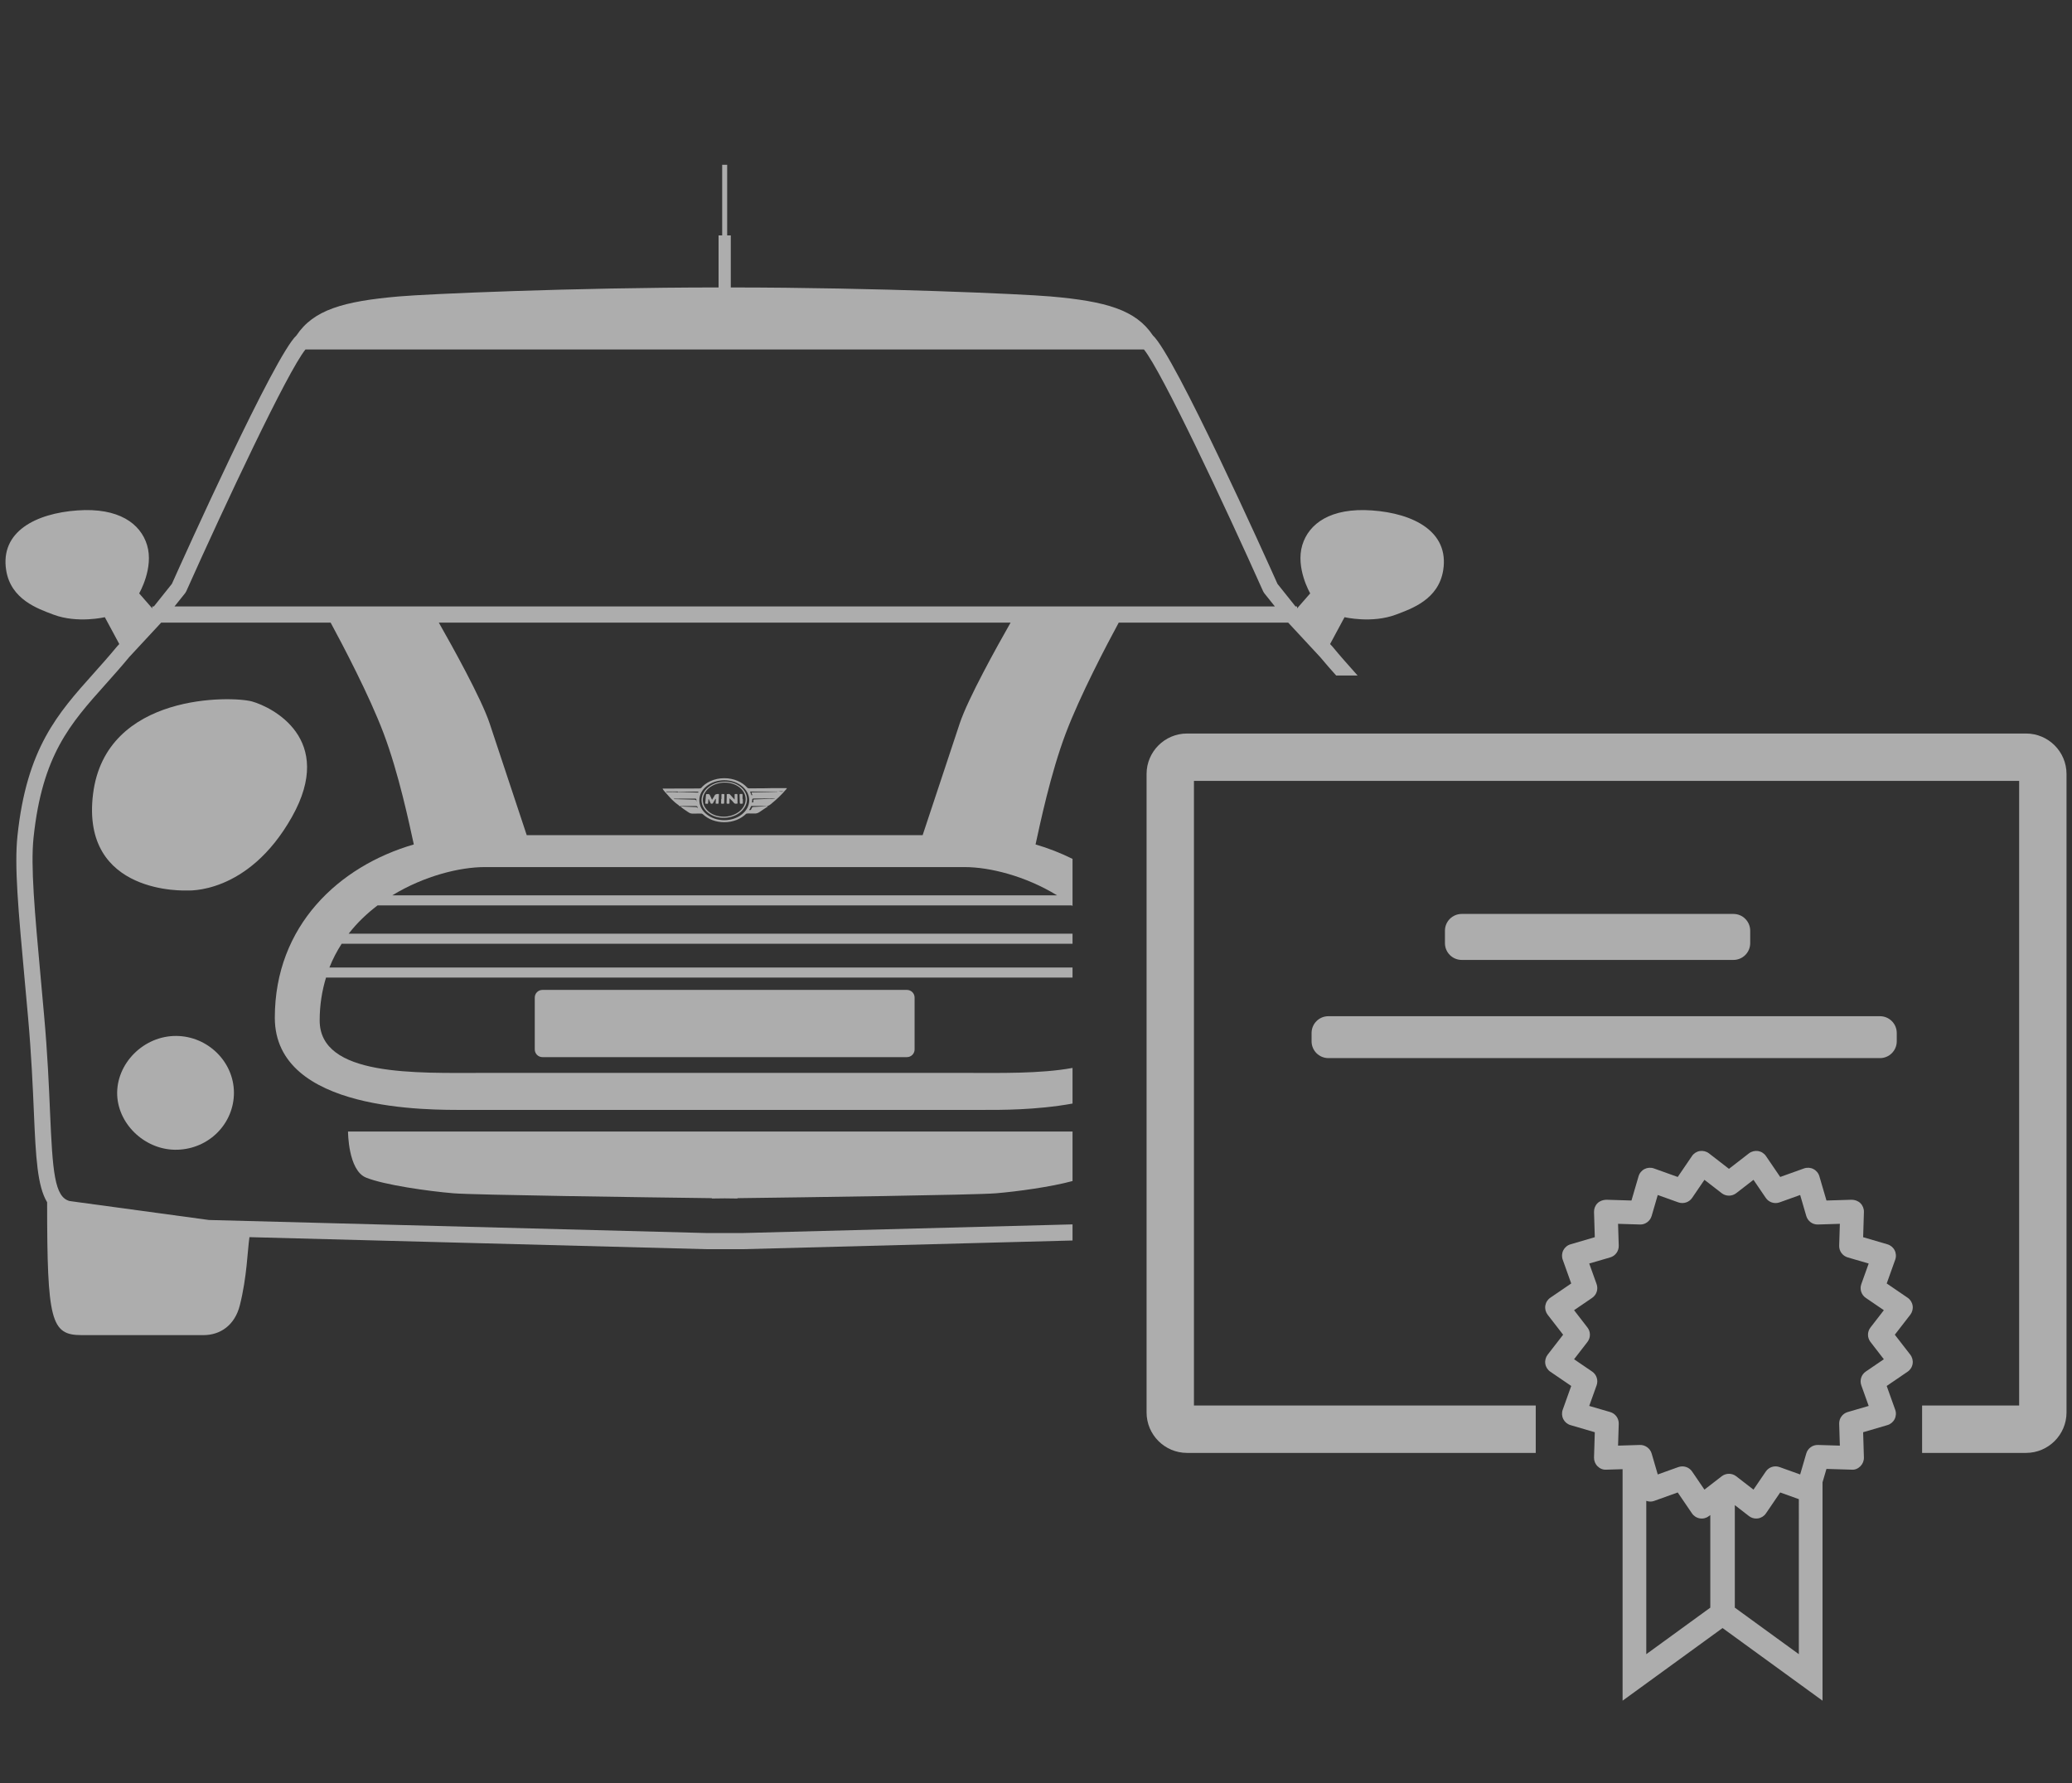 <?xml version="1.0" encoding="utf-8"?>
<!-- Generator: Adobe Illustrator 16.0.0, SVG Export Plug-In . SVG Version: 6.00 Build 0)  -->
<!DOCTYPE svg PUBLIC "-//W3C//DTD SVG 1.1//EN" "http://www.w3.org/Graphics/SVG/1.1/DTD/svg11.dtd">
<svg version="1.1" id="Layer_1" xmlns="http://www.w3.org/2000/svg" xmlns:xlink="http://www.w3.org/1999/xlink" x="0px" y="0px"
	 width="316.176px" height="272.059px" viewBox="0 0 316.176 272.059" enable-background="new 0 0 316.176 272.059"
	 xml:space="preserve">
<rect x="0" y="0" width="316.176" height="272.059" fill="#333333" stroke="none"/>
<g>
	<g>
		<g>
			<g>
				<g>
					<g>
						<rect x="0" y="0" fill="none" width="316.176" height="272.059"/>
					</g>
				</g>
			</g>
		</g>
	</g>
	<g>
		<g opacity="0.6">
			<path fill="#FFFFFF" d="M26.908,158.057c-4.997-0.042-9.236,4.245-9.024,9.077c0.229,4.6,4.461,8.432,9.187,8.284
				c4.85-0.138,8.658-4.02,8.626-8.757C35.654,161.981,31.712,158.099,26.908,158.057z"/>
			<path fill="#FFFFFF" d="M38.473,107.029c-3-0.846-22.362-1.386-24.275,14.121c-1.916,15.5,14.312,14.71,14.312,14.71
				s9.307,0.724,16.034-11.216C51.275,112.703,41.474,107.875,38.473,107.029z"/>
			<path fill="#FFFFFF" d="M116.351,120.276c-0.692,0.004-1.391,0-2.086,0.004c-0.109,0.002-0.18-0.041-0.25-0.111
				c0,0,0,0.004,0.004,0.004c-0.777-0.871-2.047-1.438-3.495-1.438c-1.532,0-2.858,0.637-3.614,1.588
				c0.024-0.033,0.042-0.072,0.067-0.102c-0.074,0.03-0.148,0.08-0.226,0.08c-1.881,0.003-3.763,0.009-5.645,0.016
				c0.096,0.231,0.283,0.409,0.442,0.598c0.451,0.526,0.91,1.042,1.439,1.5c0.096,0.085,0.198,0.163,0.3,0.24
				c0.011,0.01,0.024,0.021,0.036,0.035c0.009-0.003,0.017,0,0.017,0.007c0.105,0.074,0.215,0.134,0.279,0.247
				c0,0.006,0.007,0.014,0.021,0.014c0.052,0.003,0.091,0.029,0.127,0.063c0.014,0,0.032,0,0.045,0.007
				c0.032-0.084,0.109-0.049,0.163-0.049c0.73,0,1.468,0,2.198,0c0.227,0,0.293,0.081,0.276,0.363
				c-0.049-0.194-0.177-0.194-0.315-0.205c-0.737-0.042-1.479-0.032-2.215-0.109c-0.033,0-0.053,0.007-0.072,0.031
				c0.36,0.343,0.806,0.59,1.211,0.879c0.222,0.155,0.451,0.211,0.73,0.201c0.396-0.018,0.794-0.003,1.193-0.007
				c0.099,0,0.177,0.017,0.25,0.084c0.025,0.025,0.056,0.042,0.082,0.067c0.78,0.71,1.92,1.165,3.208,1.165
				c1.362,0,2.563-0.512,3.345-1.299c0.167-0.042,0.347-0.046,0.544-0.035c0.215,0.021,0.438-0.011,0.656,0.007
				c0.325,0.028,0.593-0.057,0.85-0.237c0.382-0.271,0.777-0.519,1.169-0.78c0.028-0.021,0.063-0.028,0.109-0.042
				c-0.159-0.13-0.279-0.035-0.385-0.042c-0.604,0.032-1.203,0.075-1.807,0.099c-0.169,0.007-0.25,0.054-0.303,0.205
				c-0.06,0.163-0.131,0.339-0.382,0.265c0,0.003,0,0.003-0.003,0.007c0.12-0.188,0.215-0.385,0.289-0.59
				c0.029-0.014,0.057-0.035,0.096-0.035c0.706,0,1.405,0.007,2.11,0.007c0.35,0.057,0.596-0.106,0.847-0.311
				c0.83-0.678,1.603-1.405,2.287-2.213c0.053-0.062,0.131-0.109,0.113-0.204c-0.809,0-1.62,0-2.428,0.003
				C117.205,120.261,116.778,120.272,116.351,120.276z M106.253,122.286c0-0.311-0.226-0.282-0.456-0.286
				c-0.956-0.025-1.916-0.053-2.872-0.078c-0.032,0-0.075,0.011-0.089-0.06c0.068,0,0.131-0.006,0.198-0.006
				c1.003-0.007,2.005,0,3.007-0.011c0.142,0,0.206,0.039,0.229,0.117c-0.004,0.042-0.018,0.088-0.018,0.13
				c0,0.071,0.021,0.138,0.032,0.216C106.267,122.297,106.253,122.289,106.253,122.286z M106.55,120.888
				c-0.024,0.009-0.028,0.04-0.06,0.04c-0.314-0.011-0.621-0.02-0.935-0.03c-0.695-0.016-1.391-0.032-2.086-0.051
				c-0.021,0.012-0.049,0.042-0.071,0.035c-0.562-0.084-1.122-0.01-1.684-0.039c-0.021,0-0.039-0.014-0.06-0.019
				c-0.003-0.056,0.036-0.06,0.067-0.06c0.558,0,1.112,0,1.67,0c0.024,0,0.05,0.018,0.074,0.03c0.957-0.003,1.917-0.007,2.877-0.007
				c0.052,0,0.103-0.005,0.151,0c0.029,0.003,0.064,0,0.092,0.007C106.571,120.823,106.564,120.858,106.55,120.888z
				 M110.524,125.141c-2.101,0-3.809-1.366-3.809-3.05c0-1.683,1.708-3.049,3.809-3.049c2.1,0,3.804,1.366,3.804,3.049
				C114.328,123.775,112.624,125.141,110.524,125.141z M117.456,121.887c-0.766,0.028-1.536,0.06-2.302,0.084
				c-0.141,0.003-0.215,0.011-0.205,0.18c0,0.092,0.085,0.282-0.113,0.282c-0.045,0-0.066-0.014-0.092-0.028
				c0.019-0.106,0.042-0.205,0.042-0.314c0-0.024-0.003-0.042-0.003-0.067c0.007-0.145,0.059-0.19,0.321-0.19
				c0.78-0.003,1.563-0.007,2.351-0.007c0.264-0.021,0.54-0.028,0.805,0c0.003,0.018,0.003,0.029,0.003,0.029
				C117.999,121.862,117.724,121.911,117.456,121.887z M119.559,120.735c-0.279,0.131-0.55,0.032-0.822,0
				C119.009,120.735,119.284,120.735,119.559,120.735z M118.638,120.805c-0.431,0.011-0.861,0.026-1.289,0.037
				c-0.846,0.016-1.69,0.036-2.541,0.048c-0.134,0.003-0.169,0.03-0.103,0.147c0.036,0.06,0.05,0.123,0.078,0.19
				c0.007,0.036,0.052,0.092-0.032,0.11c-0.064,0.01-0.088-0.025-0.103-0.074c-0.028-0.063-0.052-0.142-0.078-0.208
				c0.004,0.016,0.004,0.042,0.011,0.06c-0.015-0.044-0.032-0.09-0.049-0.136c0.004,0.019,0.021,0.033,0.028,0.053
				c-0.028-0.088-0.06-0.169-0.096-0.261c1.398,0,2.785,0,4.172,0C118.638,120.782,118.638,120.793,118.638,120.805z"/>
			<path fill="#FFFFFF" d="M109.109,121.277c-0.146,0.24-0.29,0.49-0.442,0.738c-0.025-0.018-0.032-0.025-0.035-0.032
				c-0.082-0.169-0.163-0.339-0.24-0.515c-0.149-0.328-0.149-0.325-0.519-0.311c-0.103,0-0.131,0.028-0.141,0.12
				c-0.028,0.399-0.074,0.791-0.11,1.186c-0.003,0.071-0.056,0.191,0.092,0.155c0.12-0.021,0.324,0.127,0.342-0.127
				c0.019-0.197,0.04-0.392,0.053-0.593c0.014,0,0.028,0,0.035,0c0.092,0.201,0.184,0.399,0.27,0.6
				c0.027,0.07,0.052,0.134,0.155,0.127c0.105-0.007,0.191,0.003,0.243-0.109c0.088-0.184,0.201-0.356,0.304-0.533
				c0.018-0.028,0.024-0.084,0.082-0.063c0.056,0.011,0.039,0.063,0.039,0.099c-0.007,0.148-0.011,0.296-0.025,0.444
				c-0.007,0.085-0.024,0.191,0.127,0.155c0.106-0.024,0.304,0.12,0.311-0.134c0.015-0.396,0.036-0.791,0.053-1.183
				c0.004-0.045,0.025-0.102-0.018-0.137C109.595,121.093,109.169,121.177,109.109,121.277z M109.215,121.898
				c-0.011-0.007-0.021-0.014-0.032-0.025c0.011-0.017,0.021-0.031,0.032-0.053c0.01,0.011,0.028,0.025,0.024,0.028
				C109.232,121.869,109.225,121.884,109.215,121.898z"/>
			<path fill="#FFFFFF" d="M112.274,121.15c-0.088-0.014-0.187-0.025-0.176,0.12c0.011,0.226,0,0.452,0,0.731
				c-0.254-0.283-0.476-0.519-0.688-0.766c-0.13-0.148-0.307-0.092-0.455-0.074c-0.106,0.014-0.046,0.152-0.053,0.229
				c-0.015,0.353-0.011,0.713-0.028,1.069c-0.007,0.131,0.025,0.194,0.169,0.166c0.109-0.021,0.293,0.082,0.272-0.155
				c-0.011-0.222,0-0.445,0-0.67c0.264,0.232,0.487,0.455,0.681,0.702c0.138,0.176,0.318,0.109,0.483,0.116
				c0.071,0,0.063-0.056,0.063-0.102c-0.006-0.417-0.013-0.836-0.017-1.253C112.521,121.063,112.363,121.167,112.274,121.15z"/>
			<path fill="#FFFFFF" d="M113.234,122.625c0.089-0.007,0.12-0.032,0.12-0.12c-0.01-0.201-0.003-0.402-0.003-0.607
				c-0.014,0-0.028,0-0.042,0c0-0.205,0-0.41,0-0.621c0-0.236-0.194-0.106-0.296-0.134c-0.12-0.028-0.156,0.028-0.156,0.141
				c0.019,0.35,0.019,0.699,0.029,1.048C112.892,122.653,112.892,122.653,113.234,122.625z"/>
			<path fill="#FFFFFF" d="M110.09,121.283c0.003,0.212,0,0.417,0,0.628c-0.018,0-0.032,0-0.045,0c0,0.191,0.01,0.385-0.008,0.579
				c-0.004,0.109,0.032,0.145,0.142,0.134c0.056-0.007,0.116-0.007,0.172,0c0.099,0.011,0.145-0.014,0.149-0.127
				c0.003-0.403,0.018-0.805,0.035-1.208c0.007-0.116-0.039-0.166-0.155-0.141C110.273,121.177,110.083,121.047,110.09,121.283z"/>
			<path fill="#FFFFFF" d="M110.711,119.26c-0.885,0-1.623,0.189-2.288,0.602c-1.811,1.13-1.831,3.283-0.042,4.373
				c1.404,0.865,3.479,0.681,4.693-0.402c1.218-1.087,1.225-2.696-0.003-3.729C112.377,119.517,111.543,119.274,110.711,119.26z
				 M112.658,123.927c-0.648,0.448-1.453,0.688-2.258,0.674c-0.823-0.014-1.575-0.222-2.209-0.727
				c-1.257-1.009-1.253-2.611-0.004-3.651c1.182-0.983,3.11-1.1,4.415-0.266C114.159,120.947,114.188,122.872,112.658,123.927z"/>
			<path fill="#FFFFFF" d="M82.775,161.289h55.617c0.648,0,1.171-0.525,1.171-1.172v-7.912c0-0.649-0.523-1.172-1.171-1.172H82.775
				c-0.649,0-1.172,0.522-1.172,1.172v7.912C81.603,160.764,82.126,161.289,82.775,161.289z"/>
		</g>
		<path opacity="0.6" fill="#FFFFFF" d="M163.663,186.808l-50.408,1.323h-2.611h-0.12h-2.612l-76.031-1.994l-21.233-2.887
			c-2.347-0.569-2.619-4.557-3.011-13.525c-0.168-3.971-0.38-8.912-0.906-14.765l-0.501-5.558
			c-0.946-10.391-1.571-17.249-1.108-21.628c1.327-12.57,5.59-17.342,10.994-23.379c1.178-1.322,2.403-2.691,3.603-4.147
			l4.877-5.255h25.857c1.849,3.413,5.897,11.105,8.082,16.887c2.337,6.188,3.936,13.886,4.612,16.96
			c-11.411,3.304-21.211,12.384-21.211,26.436c0,14.425,23.729,14.064,28.948,14.064c4.031,0,75.367,0,79.398,0
			c2.209,0,7.739,0.053,13.38-0.967v-5.436c-4.974,0.91-11.231,0.759-16.431,0.759c-7.098,0-66.201,0-73.302,0
			c-10.436,0-25.15,0.614-25.15-8.001c0-2.393,0.367-4.56,0.97-6.544h113.913v-1.538H50.269c0.508-1.303,1.147-2.499,1.867-3.622
			h111.527v-1.538H53.206c1.288-1.659,2.788-3.084,4.405-4.311h105.943c0.039,0.029,0.07,0.064,0.109,0.097v-7.197
			c-1.811-0.896-3.699-1.638-5.644-2.202c0.678-3.071,2.272-10.772,4.613-16.96c2.185-5.781,6.233-13.474,8.081-16.887h25.857
			l4.878,5.255c0.815,0.99,1.634,1.897,2.449,2.82h3.269c-0.095-0.105-0.185-0.208-0.279-0.314
			c-1.158-1.299-2.364-2.645-3.585-4.129l-0.339-0.36l2.208-4.1c0,0,4.176,0.997,7.871-0.402c2.38-0.902,6.47-2.298,7.183-6.761
			c0.942-5.916-4.557-8.677-10.87-9.125c-6.314-0.448-9.629,2.01-10.628,5.277c-1.065,3.501,1.204,7.38,1.204,7.38l-2.001,2.289
			v-0.293h-0.24l-2.753-3.448c-1.875-4.187-15.681-34.851-19.014-37.904c-2.593-3.892-7.115-5.211-15.638-5.949
			c-4.292-0.374-26.472-1.362-48.771-1.371v-7.941h-0.551V25.142h-0.321h-0.12h-0.321v10.774h-0.551v7.941
			c-22.299,0.009-44.478,0.997-48.771,1.371c-8.523,0.738-13.044,2.058-15.638,5.949C41.908,54.23,28.105,84.894,26.23,89.081
			l-2.753,3.448h-0.24v0.293l-2.001-2.289c0,0,2.27-3.879,1.201-7.38c-0.995-3.267-4.31-5.725-10.624-5.277
			C5.499,78.325,0,81.087,0.942,87.002c0.713,4.463,4.804,5.859,7.183,6.761c3.691,1.399,7.87,0.402,7.87,0.402l2.209,4.1
			l-0.339,0.36c-1.222,1.484-2.428,2.831-3.586,4.129c-5.474,6.116-10.203,11.402-11.612,24.759
			c-0.49,4.624,0.113,11.205,1.109,22.115l0.504,5.555c0.515,5.793,0.727,10.706,0.896,14.647c0.29,6.739,0.519,11.133,2.015,13.6
			c0,18.105,0.579,20.272,5.241,20.272c6.317,0,16.07,0,18.625,0c2.556,0,4.775-1.5,5.542-4.553
			c1.091-4.342,1.161-8.294,1.465-10.394l69.815,1.838h2.644h0.12h2.643l50.376-1.326V186.808z M161.31,136.606H59.859
			c4.884-2.987,10.345-4.311,14.071-4.311c3.317,0,69.989,0,73.302,0C150.964,132.295,156.42,133.619,161.31,136.606z M66.96,94.993
			h87.251c-2.023,3.552-6.501,11.589-7.765,15.39c-1.352,4.08-4.561,13.738-5.655,17.038c-14.894,0-45.522,0-60.416,0
			c-1.094-3.3-4.303-12.958-5.655-17.038C73.458,106.582,68.983,98.545,66.96,94.993z M28.253,90.498l0.162-0.267
			C34.366,76.933,43.871,56.7,46.613,53.316h63.911h0.12h63.911c2.742,3.384,12.247,23.617,18.198,36.916l0.162,0.267l1.627,2.031
			H26.625L28.253,90.498z"/>
		<path opacity="0.6" fill="#FFFFFF" d="M163.663,172.644h-51.125h-3.914H53.107c0,0,0,5.908,2.745,7.024
			c2.739,1.118,9.509,2.077,13.349,2.396c3.092,0.257,29.354,0.617,39.423,0.745v0.053c0,0,0.72-0.01,1.956-0.025
			c1.241,0.016,1.958,0.025,1.958,0.025v-0.053c10.07-0.128,36.336-0.488,39.427-0.745c3.216-0.265,8.461-0.984,11.698-1.871
			V172.644z"/>
		<path opacity="0.6" fill="#FFFFFF" d="M264.51,146.459c1.415,0,2.562-1.146,2.562-2.559v-1.896c0-1.416-1.146-2.562-2.562-2.562
			h-41.457c-1.416,0-2.562,1.146-2.562,2.562v1.896c0,1.412,1.146,2.559,2.562,2.559H264.51z"/>
		<path opacity="0.6" fill="#FFFFFF" d="M200.14,157.608v1.268c0,1.415,1.147,2.563,2.562,2.563h84.173
			c1.412,0,2.56-1.148,2.56-2.563v-1.268c0-1.414-1.147-2.562-2.56-2.562h-84.173C201.287,155.046,200.14,156.194,200.14,157.608z"
			/>
		<path opacity="0.6" fill="#FFFFFF" d="M291.856,208.079c0.078-0.491-0.054-0.995-0.356-1.388l-2.362-3.049l2.362-3.05
			c0.303-0.392,0.435-0.896,0.356-1.387c-0.078-0.494-0.356-0.932-0.771-1.211l-3.183-2.171l1.299-3.631
			c0.169-0.47,0.135-0.988-0.091-1.433c-0.227-0.442-0.626-0.773-1.106-0.911l-3.698-1.084l0.117-3.854
			c0.014-0.498-0.178-0.979-0.53-1.331c-0.353-0.35-0.833-0.519-1.33-0.529l-3.854,0.117l-1.083-3.699
			c-0.139-0.48-0.47-0.879-0.915-1.105c-0.434-0.225-0.956-0.258-1.43-0.091l-3.631,1.302l-2.171-3.187
			c-0.278-0.413-0.717-0.692-1.21-0.771c-0.494-0.066-0.992,0.054-1.388,0.357l-3.049,2.361l-3.05-2.361
			c-0.396-0.304-0.894-0.424-1.388-0.357c-0.493,0.078-0.932,0.357-1.21,0.771l-2.171,3.187l-3.631-1.302
			c-0.467-0.167-0.989-0.134-1.43,0.091c-0.445,0.227-0.776,0.625-0.914,1.105l-1.084,3.699l-3.854-0.117
			c-0.497,0.021-0.978,0.18-1.33,0.529c-0.353,0.353-0.543,0.833-0.529,1.331l0.117,3.854l-3.699,1.084
			c-0.48,0.138-0.879,0.469-1.105,0.911c-0.226,0.444-0.261,0.963-0.092,1.433l1.299,3.631l-3.183,2.171
			c-0.414,0.279-0.692,0.717-0.771,1.211c-0.077,0.49,0.054,0.995,0.356,1.387l2.362,3.05l-2.362,3.049
			c-0.303,0.393-0.434,0.896-0.356,1.388c0.078,0.494,0.356,0.932,0.771,1.211l3.183,2.171l-1.299,3.631
			c-0.169,0.47-0.134,0.988,0.092,1.433c0.227,0.442,0.625,0.773,1.105,0.91l3.699,1.085l-0.117,3.854
			c-0.014,0.498,0.177,0.979,0.529,1.331c0.35,0.353,0.822,0.562,1.33,0.528l3.854-0.116l-1.355,0.043v35.319l15.254-11.083
			l15.255,11.083v-33.315l0.6-2.047l3.854,0.116c0.511,0.047,0.978-0.176,1.33-0.528s0.544-0.833,0.53-1.331l-0.117-3.854
			l3.698-1.085c0.48-0.137,0.88-0.468,1.106-0.91c0.226-0.444,0.26-0.963,0.091-1.433l-1.299-3.631l3.183-2.171
			C291.499,209.011,291.778,208.573,291.856,208.079z M274.494,252.385l-9.77-7.1v-15.645l-0.893-0.692l-2.85,2.206v14.131
			l-9.769,7.1V228.99c0.381,0.128,0.787,0.159,1.169,0.021l3.631-1.302l2.171,3.187c0.278,0.412,0.717,0.691,1.21,0.769
			c0.494,0.079,0.992-0.049,1.388-0.356l3.05-2.36l3.049,2.36c0.317,0.248,0.706,0.378,1.104,0.378c0.095,0,0.188-0.006,0.283-0.021
			c0.493-0.077,0.932-0.356,1.21-0.769l2.171-3.187l2.845,1.02V252.385z M285.425,204.746l2.04,2.638l-2.753,1.877
			c-0.682,0.463-0.963,1.328-0.685,2.104l1.125,3.142l-3.2,0.933c-0.791,0.232-1.327,0.966-1.303,1.789l0.103,3.335l-3.335-0.103
			c-0.83-0.021-1.558,0.511-1.79,1.304l-0.932,3.197l-3.142-1.127c-0.783-0.278-1.642,0-2.104,0.686l-1.877,2.755l-2.637-2.039
			c-0.324-0.251-0.713-0.377-1.104-0.377s-0.781,0.126-1.105,0.377l-2.637,2.039l-1.877-2.755c-0.458-0.683-1.324-0.957-2.104-0.686
			l-3.142,1.127l-0.932-3.197c-0.229-0.793-1.006-1.335-1.79-1.304l-3.335,0.103l0.104-3.335c0.023-0.823-0.513-1.557-1.303-1.789
			l-3.201-0.933l1.126-3.142c0.279-0.775-0.004-1.641-0.686-2.104l-2.753-1.877l2.04-2.638c0.505-0.648,0.505-1.559,0-2.208
			l-2.04-2.637l2.753-1.878c0.682-0.462,0.965-1.327,0.686-2.104l-1.126-3.141l3.201-0.932c0.79-0.232,1.326-0.966,1.303-1.789
			l-0.104-3.335l3.335,0.103c0.795,0.043,1.562-0.513,1.79-1.304l0.932-3.197l3.142,1.126c0.772,0.269,1.642-0.003,2.104-0.685
			l1.877-2.756l2.637,2.04c0.649,0.501,1.561,0.501,2.21,0l2.637-2.04l1.877,2.756c0.462,0.682,1.328,0.961,2.104,0.685l3.142-1.126
			l0.932,3.197c0.232,0.791,0.949,1.335,1.79,1.304l3.335-0.103l-0.103,3.335c-0.024,0.823,0.512,1.557,1.303,1.789l3.2,0.932
			l-1.125,3.141c-0.278,0.777,0.003,1.643,0.685,2.104l2.753,1.878l-2.04,2.637C284.92,203.188,284.92,204.098,285.425,204.746z"/>
		<path opacity="0.6" fill="#FFFFFF" d="M309.163,111.916h-128.03c-3.401,0-6.172,2.771-6.172,6.175v97.407
			c0,3.405,2.771,6.176,6.172,6.176h53.214v-7.227h-52.158v-95.303h125.924v95.303h-14.81v7.227h15.86
			c3.407,0,6.177-2.771,6.177-6.176v-97.407C315.34,114.687,312.571,111.916,309.163,111.916z"/>
	</g>
</g>
</svg>
